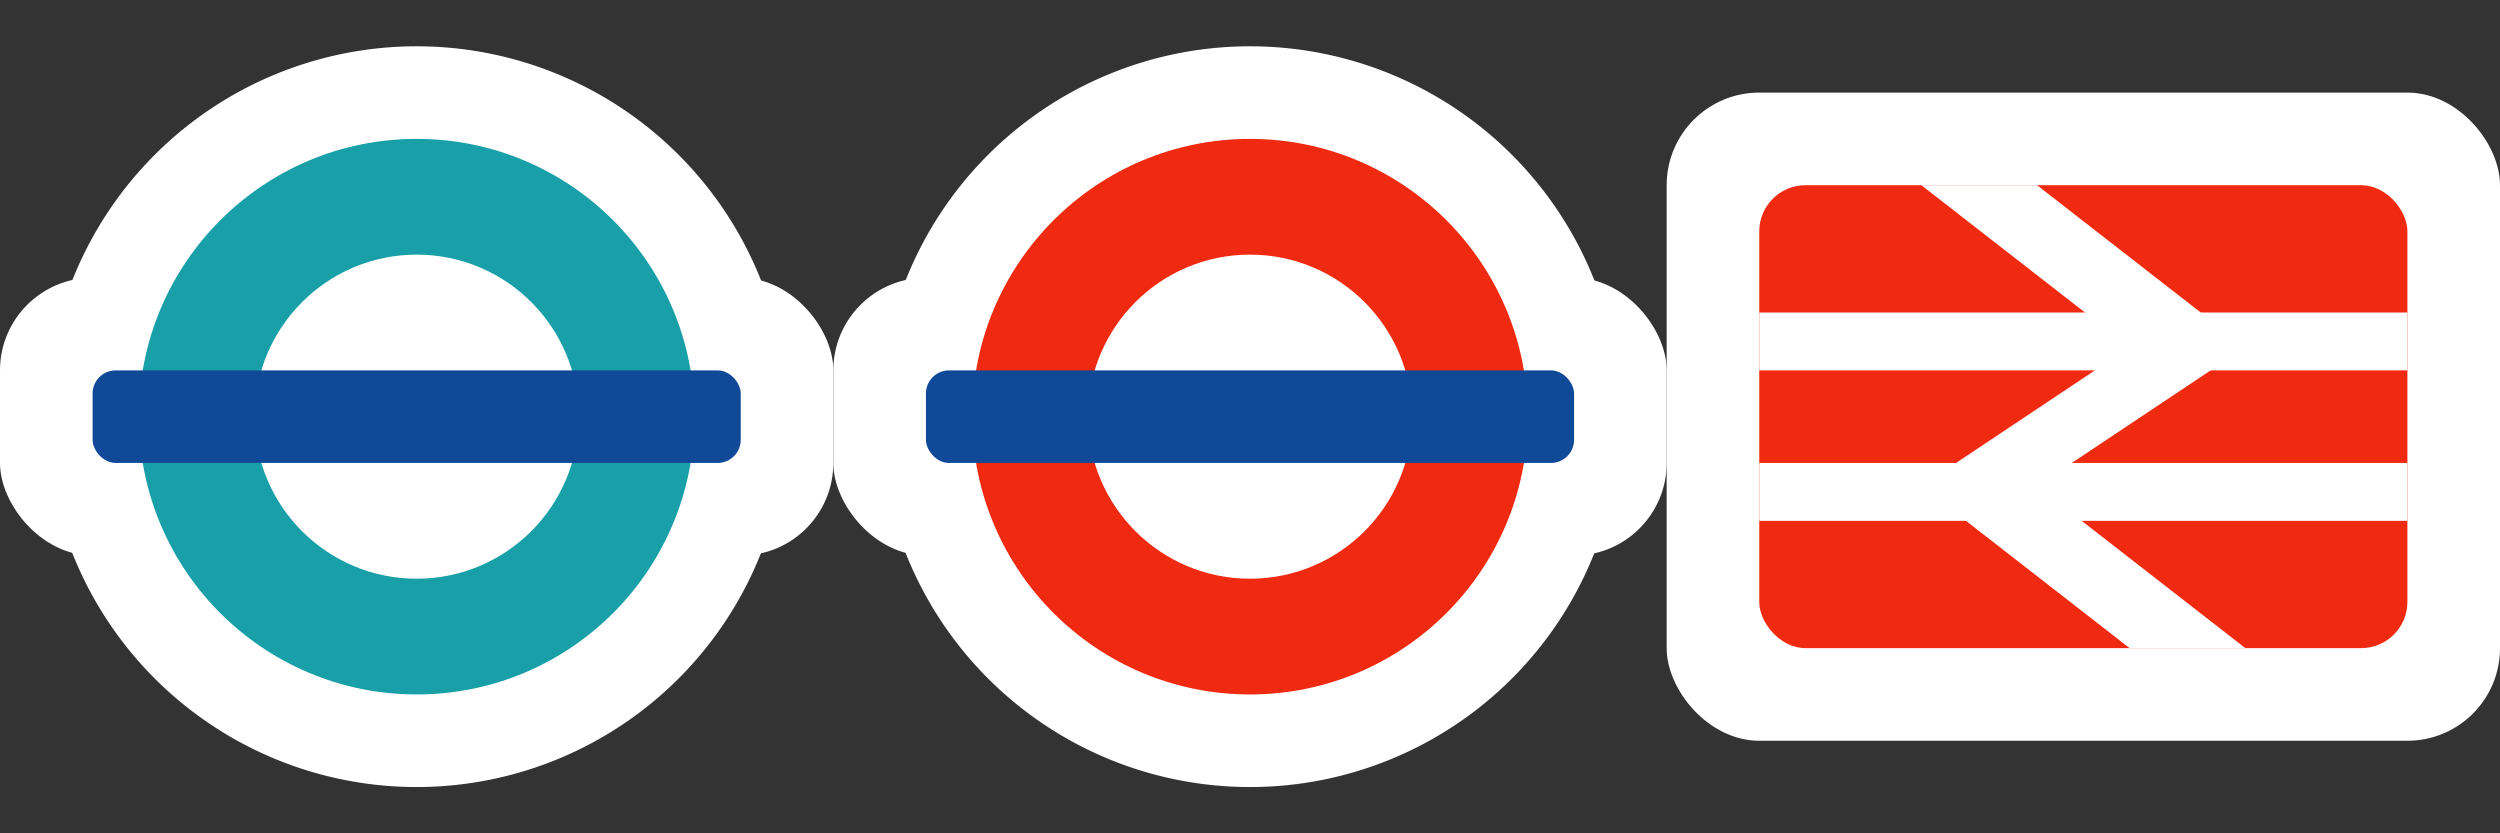 <svg xmlns="http://www.w3.org/2000/svg" xmlns:svg="http://www.w3.org/2000/svg" id="svg3122" width="54" height="18" version="1.1"><rect width="100%" height="100%" fill="#333333" stroke="none"/><g id="layer0" transform="translate(0,-1034.362)"><path id="path4169" d="m 13,20 a 4,4 0 1 1 -8,0 4,4 0 1 1 8,0 z" transform="matrix(2,0,0,2,-9,1003.362)" style="color:#000;fill:#fff;fill-opacity:1;fill-rule:nonzero;stroke:none;stroke-width:1;marker:none;visibility:visible;display:inline;overflow:visible;enable-background:accumulate"/><rect id="rect4171" width="18" height="6" x="0" y="1040.362" rx="2" ry="2" style="color:#000;fill:#fff;fill-opacity:1;fill-rule:nonzero;stroke:none;stroke-width:1.333;marker:none;visibility:visible;display:inline;overflow:visible;enable-background:accumulate"/><path id="path4173" d="m 9,1037.362 c -3.314,0 -6,2.686 -6,6 0,3.314 2.686,6 6,6 3.314,0 6,-2.686 6,-6 0,-3.314 -2.686,-6 -6,-6 z m 0,2.5 c 1.933,0 3.5,1.567 3.5,3.5 0,1.933 -1.567,3.5 -3.5,3.5 -1.933,0 -3.5,-1.567 -3.5,-3.5 0,-1.933 1.567,-3.5 3.5,-3.5 z" style="color:#000;fill:#189fa8;fill-opacity:1;fill-rule:nonzero;stroke:none;stroke-width:1;marker:none;visibility:visible;display:inline;overflow:visible;enable-background:accumulate"/><rect id="rect4175" width="18" height="18" x="0" y="1034.362" style="color:#000;fill:#fff;fill-opacity:0;fill-rule:nonzero;stroke:none;stroke-width:1;marker:none;visibility:visible;display:inline;overflow:visible;enable-background:accumulate"/><rect id="rect4177" width="14" height="2" x="2" y="1042.362" rx=".5" ry=".5" style="color:#000;fill:#104998;fill-opacity:1;fill-rule:nonzero;stroke:none;stroke-width:1.333;marker:none;visibility:visible;display:inline;overflow:visible;enable-background:accumulate"/></g><g id="layer1" transform="translate(18,-1034.362)"><path id="path3833" d="m 13,20 a 4,4 0 1 1 -8,0 4,4 0 1 1 8,0 z" transform="matrix(2,0,0,2,-9,1003.362)" style="color:#000;fill:#fff;fill-opacity:1;fill-rule:nonzero;stroke:none;stroke-width:1;marker:none;visibility:visible;display:inline;overflow:visible;enable-background:accumulate"/><rect id="rect3817-1" width="18" height="6" x="0" y="1040.362" rx="2" ry="2" style="color:#000;fill:#fff;fill-opacity:1;fill-rule:nonzero;stroke:none;stroke-width:1.333;marker:none;visibility:visible;display:inline;overflow:visible;enable-background:accumulate"/><path id="path3808" d="m 9,1037.362 c -3.314,0 -6,2.686 -6,6 0,3.314 2.686,6 6,6 3.314,0 6,-2.686 6,-6 0,-3.314 -2.686,-6 -6,-6 z m 0,2.5 c 1.933,0 3.5,1.567 3.5,3.5 0,1.933 -1.567,3.5 -3.5,3.5 -1.933,0 -3.5,-1.567 -3.5,-3.5 0,-1.933 1.567,-3.5 3.5,-3.5 z" style="color:#000;fill:#f02a10;fill-opacity:1;fill-rule:nonzero;stroke:none;stroke-width:1;marker:none;visibility:visible;display:inline;overflow:visible;enable-background:accumulate"/><rect id="rect3810" width="18" height="18" x="0" y="1034.362" style="color:#000;fill:#fff;fill-opacity:0;fill-rule:nonzero;stroke:none;stroke-width:1;marker:none;visibility:visible;display:inline;overflow:visible;enable-background:accumulate"/><rect id="rect3827-1" width="14" height="2" x="2" y="1042.362" rx=".5" ry=".5" style="color:#000;fill:#104998;fill-opacity:1;fill-rule:nonzero;stroke:none;stroke-width:1.333;marker:none;visibility:visible;display:inline;overflow:visible;enable-background:accumulate"/></g><g id="layer2" transform="translate(36,-1034.362)"><rect id="rect3806-6" width="18" height="14" x="0" y="1036.362" rx="2" ry="2" style="color:#000;fill:#fff;fill-opacity:1;fill-rule:nonzero;stroke:none;stroke-width:1.333;marker:none;visibility:visible;display:inline;overflow:visible;enable-background:accumulate"/><rect id="rect3787" width="18" height="18" x="0" y="1034.362" style="color:#000;fill:#fff;fill-opacity:0;fill-rule:nonzero;stroke:none;stroke-width:1;marker:none;visibility:visible;display:inline;overflow:visible;enable-background:accumulate"/><rect id="rect3025-0" width="14" height="10" x="2" y="1038.362" rx="1" ry="1" style="color:#000;fill:#f02a10;fill-opacity:1;fill-rule:nonzero;stroke:none;stroke-width:1.333;marker:none;visibility:visible;display:inline;overflow:visible;enable-background:accumulate"/><rect id="rect3795-2" width="14" height="1.25" x="2" y="1041.112" style="color:#000;fill:#fff;fill-opacity:1;fill-rule:nonzero;stroke:none;stroke-width:1.333;marker:none;visibility:visible;display:inline;overflow:visible;enable-background:accumulate"/><rect id="rect3938" width="14" height="1.25" x="2" y="1044.362" style="color:#000;fill:#fff;fill-opacity:1;fill-rule:nonzero;stroke:none;stroke-width:1.333;marker:none;visibility:visible;display:inline;overflow:visible;enable-background:accumulate"/><path id="path4030" d="m 5.5,1038.362 4.5,3.5 -4.5,3 4.5,3.5 2.5,0 -4.5,-3.5 4.5,-3 -4.5,-3.5 z" style="color:#000;fill:#fff;fill-opacity:1;fill-rule:nonzero;stroke:none;stroke-width:1.333;marker:none;visibility:visible;display:inline;overflow:visible;enable-background:accumulate"/></g></svg>